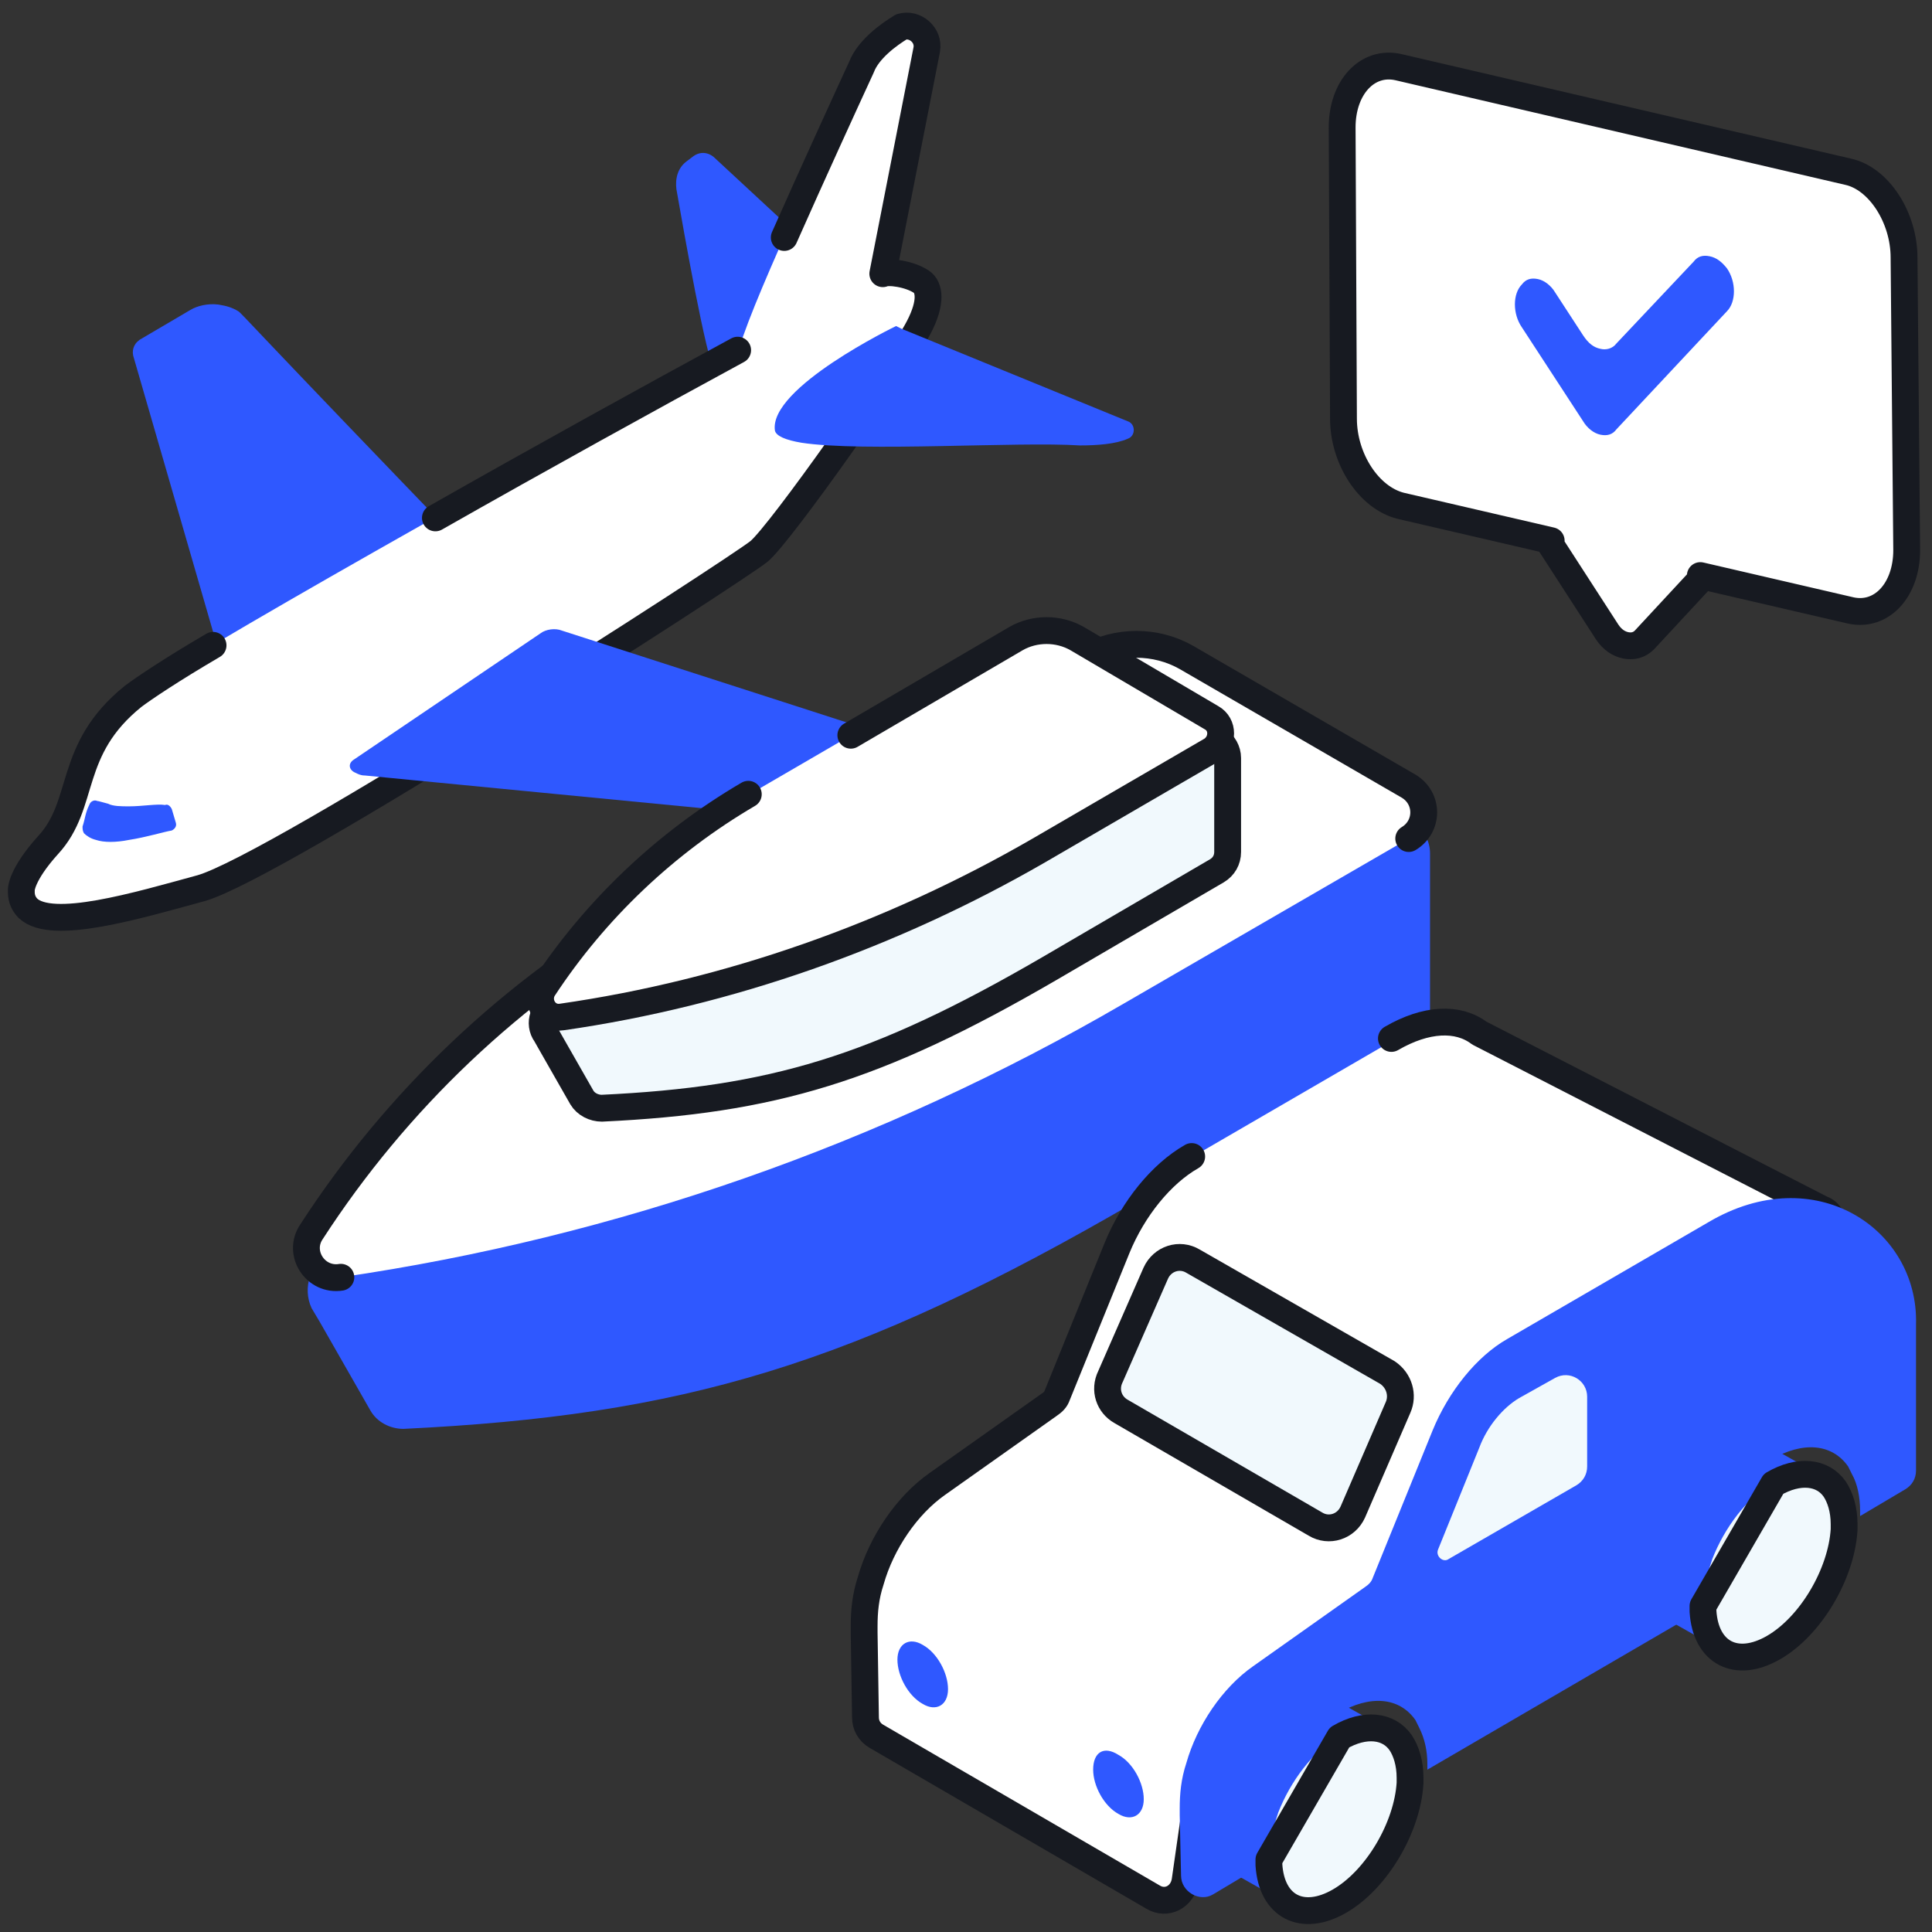 <svg width="144" height="144" viewBox="0 0 144 144" fill="none" xmlns="http://www.w3.org/2000/svg">
<rect x="0" y="0" width="144" height="144" fill="#333333" stroke="none"/>
<path d="M17.764 23.2C17.665 23.2 17.665 23.2 17.764 23.2C17.268 22.9 16.871 22.8 16.276 22.7C15.482 22.6 14.688 22.8 14.192 23.1L10.619 25.2C10.024 25.5 9.825 26 9.924 26.5L17.07 51.2L35.628 41.8C18.36 23.9 18.062 23.4 17.764 23.2Z" fill="#2F58FF"/>
<path d="M63.217 21.1L53.293 27.8C52.598 26.5 51.011 17.5 50.415 14.1C50.316 13.3 50.514 12.5 51.209 12L51.606 11.7C52.102 11.3 52.698 11.3 53.194 11.7L63.118 20.9L63.217 21.1Z" fill="#2F58FF"/>
<path d="M68.378 21.2C68.378 21.1 68.378 21.1 68.279 21C67.882 20 67.286 20.1 66.294 20.1C66.195 20.1 65.996 20.2 65.599 20.4L68.874 3.7C69.073 2.6 67.981 1.7 66.988 2C65.996 2.6 64.507 3.7 64.011 5C62.225 9.7 56.469 21.4 55.079 26C39.498 34.5 13.1 49.3 9.825 51.9C4.863 55.9 6.352 59.9 3.474 63C1.489 65.2 1.489 66.3 1.489 66.3C1.489 66.4 1.489 66.5 1.489 66.5C1.489 67 1.687 67.4 1.985 67.7C3.771 69.4 10.123 67.5 14.886 66.2C20.543 64.6 54.881 42.4 56.469 41.1C58.057 39.8 67.187 27.3 68.378 24.4C69.172 22.4 69.073 22.2 68.775 21.9C68.675 21.7 68.477 21.6 68.378 21.2Z" fill="white"/>
<path d="M15.88 48.1C12.803 49.9 10.719 51.3 9.925 51.9C4.963 55.9 6.452 59.9 3.574 63C1.589 65.2 1.589 66.3 1.589 66.3C1.589 66.4 1.589 66.5 1.589 66.5C1.589 67 1.787 67.4 2.085 67.7C3.871 69.4 10.223 67.5 14.986 66.2C20.643 64.6 54.981 42.4 56.569 41.1C58.157 39.8 67.088 27.1 68.478 24.4C69.47 22.5 69.272 21.4 68.676 21C67.783 20.4 66.195 20.2 65.798 20.4L69.073 3.7C69.272 2.6 68.18 1.7 67.188 2C66.195 2.6 64.707 3.7 64.21 5C62.92 7.8 60.539 13 58.455 17.7" stroke="#171A21" stroke-width="2" stroke-miterlimit="10" stroke-linecap="round" stroke-linejoin="round"/>
<path d="M54.98 26.1C48.529 29.6 40.193 34.2 32.452 38.6" stroke="#171A21" stroke-width="2" stroke-miterlimit="10" stroke-linecap="round" stroke-linejoin="round"/>
<path d="M84.058 31.4C84.653 31.6 84.653 32.5 84.058 32.7C83.165 33.1 81.775 33.2 80.485 33.2C75.821 32.9 64.309 33.7 59.744 33C58.553 32.8 57.858 32.5 57.759 32.1C57.263 28.9 66.79 24.3 66.79 24.3L67.187 24.5L84.058 31.4Z" fill="#2F58FF"/>
<path d="M72.943 57.1C72.645 56.9 71.951 56.7 41.88 47C41.384 46.8 40.689 46.9 40.292 47.2L26.398 56.6C25.902 56.9 26.002 57.4 26.498 57.6C26.696 57.7 26.895 57.8 27.192 57.8L67.385 61.7C68.179 61.8 68.973 61.6 69.569 61.3L73.141 59.2C73.737 58.9 73.935 58.4 73.836 58C73.638 57.6 73.439 57.3 72.943 57.1C73.042 57.1 73.042 57.1 72.943 57.1Z" fill="#2F58FF"/>
<path d="M9.627 60.1C9.031 60.1 8.436 60.1 8.039 59.9C7.642 59.8 7.344 59.7 7.245 59.7C7.046 59.6 6.749 59.7 6.65 60C6.352 60.6 6.352 61 6.153 61.6C6.153 61.8 6.153 61.9 6.253 62.1C6.451 62.3 6.749 62.5 7.146 62.6C7.741 62.8 8.634 62.8 9.627 62.6C10.917 62.4 12.207 62 12.803 61.9C13.001 61.8 13.2 61.6 13.1 61.3L12.803 60.3C12.703 60.1 12.505 59.9 12.306 60C11.711 59.9 10.619 60.1 9.627 60.1Z" fill="#2F58FF"/>
<path d="M24.612 93.5L45.85 84.7C46.048 84.6 46.148 84.6 46.247 84.5C47.239 83.9 48.232 83.2 49.324 82.6L84.356 62.2C85.249 61.7 86.242 61.7 87.035 62.2L91.303 64.7C91.998 65.1 92.891 65.2 93.685 64.9L102.815 61.1C104.601 60.4 106.586 61.7 106.586 63.6V75.2C106.586 76.1 106.189 77 105.296 77.5L84.753 89.5C63.614 101.8 50.812 105.5 30.071 106.5C29.078 106.5 28.086 106 27.59 105.1L23.818 98.5L23.223 97.5C22.528 96 23.124 94.1 24.612 93.5Z" fill="#2F58FF"/>
<path d="M48.331 68L80.981 49C83.264 47.7 86.142 47.7 88.425 49L104.998 58.6C106.487 59.5 106.487 61.6 104.998 62.5L83.76 74.8C65.698 85.3 45.949 92.2 25.406 95.2C23.52 95.5 22.131 93.4 23.223 91.8C29.574 82 38.208 73.8 48.331 68Z" fill="white"/>
<path d="M25.406 95.2C23.52 95.5 22.131 93.4 23.223 91.8C29.574 82 38.208 73.8 48.331 68L80.981 49C83.264 47.7 86.142 47.7 88.425 49L104.998 58.6C106.487 59.5 106.487 61.6 104.998 62.5" stroke="#171A21" stroke-width="2" stroke-miterlimit="10" stroke-linecap="round" stroke-linejoin="round"/>
<path d="M41.483 74.8L54.385 69.4C54.484 69.4 54.583 69.3 54.682 69.3C55.278 68.9 55.873 68.5 56.568 68.1L77.905 55.7C78.401 55.4 79.096 55.4 79.592 55.7L82.173 57.2C82.57 57.5 83.165 57.5 83.661 57.3L89.219 55C90.31 54.5 91.501 55.4 91.501 56.5V63.5C91.501 64.1 91.204 64.6 90.707 64.9L78.203 72.2C65.301 79.7 57.561 82 44.858 82.6C44.262 82.6 43.667 82.3 43.369 81.8L41.086 77.8L40.689 77.1C40.094 76.3 40.491 75.1 41.483 74.8Z" fill="#F1F9FD" stroke="#171A21" stroke-width="2" stroke-miterlimit="10" stroke-linecap="round" stroke-linejoin="round"/>
<path d="M55.873 59.2L75.821 47.6C77.21 46.8 78.996 46.8 80.386 47.6L90.409 53.5C91.302 54 91.302 55.3 90.409 55.9L77.508 63.4C66.492 69.7 54.384 74 41.88 75.8C40.689 76 39.895 74.7 40.491 73.7C44.46 67.8 49.72 62.8 55.873 59.2Z" fill="white"/>
<path d="M63.416 54.8L75.722 47.6C77.111 46.8 78.897 46.8 80.287 47.6L90.31 53.5C91.203 54 91.203 55.3 90.31 55.9L77.409 63.4C66.492 69.7 54.384 74 41.88 75.8C40.689 76 39.895 74.7 40.491 73.7C44.361 67.8 49.621 62.8 55.774 59.2" stroke="#171A21" stroke-width="2" stroke-miterlimit="10" stroke-linecap="round" stroke-linejoin="round"/>
<path d="M136.856 91.6C136.856 91 136.558 90.4 135.962 90.2L110.457 77.1C108.869 75.9 106.488 76 103.907 77.5L88.922 86.2C86.639 87.5 84.555 90.1 83.364 93L78.898 104C78.799 104.3 78.601 104.5 78.303 104.7L69.967 110.6C67.684 112.2 65.798 115 65.004 117.8C64.608 119 64.508 120.1 64.508 121.2C64.508 121.3 64.508 121.5 64.508 121.6V121.7L64.608 128C64.608 128.6 64.905 129.1 65.401 129.4L86.044 141.4C87.036 142 88.227 141.4 88.426 140.2L89.617 131.9C89.716 131.5 89.815 131.2 90.113 131L98.251 123.2C98.35 123.1 98.548 123 98.747 122.9L121.275 113.3C121.374 113.2 121.572 113.2 121.672 113.1L132.588 104.5C132.687 104.4 132.787 104.3 132.886 104.2L136.459 99C136.657 98.7 136.756 98.4 136.756 98.1V91.6H136.856Z" fill="white"/>
<path d="M88.822 86.2C86.539 87.5 84.455 90.1 83.264 93L78.798 104C78.699 104.3 78.501 104.5 78.203 104.7L69.867 110.6C67.584 112.2 65.698 115 64.904 117.8C64.507 119 64.408 120.1 64.408 121.2C64.408 121.3 64.408 121.5 64.408 121.6V121.7L64.507 128C64.507 128.6 64.805 129.1 65.301 129.4L85.944 141.4C86.936 142 88.127 141.4 88.326 140.2L89.516 131.9C89.616 131.5 89.715 131.2 90.013 131L98.15 123.2C98.25 123.1 98.448 123 98.647 122.9L121.175 113.3C121.274 113.2 121.472 113.2 121.572 113.1L132.488 104.5C132.587 104.4 132.687 104.3 132.786 104.2L136.359 99C136.557 98.7 136.656 98.4 136.656 98.1V91.5C136.656 90.9 136.359 90.3 135.763 90.1L110.258 77C108.67 75.8 106.288 75.9 103.708 77.4" stroke="#171A21" stroke-width="2" stroke-miterlimit="10" stroke-linecap="round" stroke-linejoin="round"/>
<path d="M129.61 93.8V102.1L133.779 99.7C133.779 99.7 133.282 97.7 132.985 96.6L132.885 96.2C132.786 96 132.786 95.8 132.687 95.6C132.091 94.3 131 93.7 129.61 93.8Z" fill="#98A2F2"/>
<path d="M127.328 94.5L119.19 99.2V108.1L127.725 103.1V94.2C127.626 94.4 127.526 94.5 127.328 94.5Z" fill="#98A2F2"/>
<path d="M95.967 141.9L88.524 137.7L96.463 125L103.41 128.9L95.967 141.9Z" fill="#2F58FF"/>
<path d="M99.838 129.4C97.853 130.5 96.165 132.8 95.272 135.1C94.875 136.3 94.578 137.5 94.578 138.6C94.578 138.7 94.578 138.9 94.578 139C94.776 142.1 97.059 143.3 99.838 141.7C102.616 140.1 104.899 136.2 105.097 132.9C105.097 132.8 105.097 132.6 105.097 132.5C105.097 131.4 104.8 130.5 104.403 129.9C103.509 128.5 101.822 128.3 99.838 129.4Z" fill="#F1F9FD"/>
<path d="M94.578 138.6C94.578 138.7 94.578 138.9 94.578 139C94.776 142.1 97.059 143.3 99.838 141.7C102.616 140.1 104.899 136.2 105.097 132.9C105.097 132.8 105.097 132.6 105.097 132.5C105.097 131.4 104.8 130.5 104.403 129.9C103.509 128.6 101.723 128.4 99.838 129.5L94.578 138.6Z" stroke="#171A21" stroke-width="2" stroke-miterlimit="10" stroke-linecap="round" stroke-linejoin="round"/>
<path d="M128.32 123L120.877 118.8L128.816 106.1L135.763 110L128.32 123Z" fill="#2F58FF"/>
<path d="M132.19 110.5C130.206 111.6 128.519 113.9 127.625 116.2C127.228 117.4 126.931 118.6 126.931 119.7C126.931 119.8 126.931 120 126.931 120.1C127.129 123.2 129.412 124.4 132.19 122.8C134.969 121.2 137.252 117.3 137.45 114C137.45 113.9 137.45 113.7 137.45 113.6C137.45 112.5 137.153 111.6 136.756 111C135.862 109.6 134.175 109.4 132.19 110.5Z" fill="#F1F9FD"/>
<path d="M126.931 119.7C126.931 119.8 126.931 120 126.931 120.1C127.129 123.2 129.412 124.4 132.19 122.8C134.969 121.2 137.252 117.3 137.45 114C137.45 113.9 137.45 113.7 137.45 113.6C137.45 112.5 137.153 111.6 136.756 111C135.862 109.7 134.076 109.5 132.19 110.6L126.931 119.7Z" stroke="#171A21" stroke-width="2" stroke-miterlimit="10" stroke-linecap="round" stroke-linejoin="round"/>
<path d="M127.328 91.1L112.342 99.8C110.06 101.1 107.976 103.7 106.785 106.6L102.319 117.6C102.22 117.9 102.021 118.1 101.723 118.3L93.387 124.2C91.105 125.8 89.219 128.6 88.425 131.4C88.028 132.6 87.929 133.7 87.929 134.8C87.929 134.9 87.929 135.1 87.929 135.2V135.3L88.028 139.8C88.028 141 89.417 141.8 90.41 141.2L93.089 139.6C93.089 139.5 93.089 139.3 93.089 139.2C93.089 138.1 93.189 137.2 93.585 136.1L93.685 135.9C93.784 135.6 93.883 135.2 93.983 134.9C95.173 131.8 97.357 129.1 99.739 127.7C102.12 126.3 104.304 126.5 105.495 128.2C105.594 128.4 105.693 128.6 105.792 128.8C106.189 129.6 106.388 130.5 106.388 131.5C106.388 131.6 106.388 131.8 106.388 131.9L125.442 120.8C125.442 120.7 125.442 120.5 125.442 120.4C125.442 119.3 125.641 118.2 125.938 117C126.038 116.7 126.137 116.3 126.236 116C127.427 112.9 129.61 110.2 131.992 108.8C134.374 107.4 136.557 107.6 137.748 109.3C137.847 109.5 137.947 109.7 138.046 109.9C138.443 110.6 138.641 111.6 138.641 112.6C138.641 112.7 138.641 112.9 138.641 113L142.016 111C142.512 110.7 142.809 110.2 142.809 109.6V98.7C143.008 91.6 135.267 86.4 127.328 91.1Z" fill="#2F58FF"/>
<path d="M107.975 116.2C107.578 116.5 106.983 116 107.182 115.5L110.258 107.9C110.853 106.3 112.044 104.9 113.235 104.2L115.915 102.7C117.006 102.1 118.297 102.9 118.297 104.1V109.3C118.297 109.9 117.999 110.4 117.503 110.7L107.975 116.2Z" fill="#F1F9FD"/>
<path d="M118.098 114L116.113 115.1C115.716 115.3 115.418 115.9 115.418 116.4C115.418 116.9 115.716 117.1 116.113 116.8L118.098 115.7C118.495 115.5 118.793 114.9 118.793 114.4C118.793 114 118.495 113.8 118.098 114Z" fill="#2F58FF"/>
<path d="M83.562 105.2L98.051 113.6C99.044 114.2 100.334 113.8 100.83 112.7L104.204 104.9C104.601 104 104.303 102.9 103.41 102.3L88.921 94C87.928 93.4 86.638 93.8 86.142 94.9L82.768 102.6C82.272 103.6 82.669 104.7 83.562 105.2Z" fill="#F1F9FD" stroke="#171A21" stroke-width="2" stroke-miterlimit="10" stroke-linecap="round" stroke-linejoin="round"/>
<path d="M68.775 122.6C69.866 123.2 70.66 124.7 70.66 125.9C70.66 127.1 69.767 127.6 68.775 127C67.683 126.4 66.889 124.9 66.889 123.7C66.889 122.5 67.782 122 68.775 122.6Z" fill="#2F58FF"/>
<path d="M83.364 130.8C84.455 131.4 85.249 132.9 85.249 134.1C85.249 135.3 84.356 135.8 83.364 135.2C82.272 134.6 81.478 133.1 81.478 131.9C81.478 130.6 82.272 130.1 83.364 130.8Z" fill="#2F58FF"/>
<path d="M137.748 12.8L104.204 5C101.921 4.5 100.036 6.5 100.036 9.5L100.135 31.2C100.135 34.2 102.02 37.1 104.402 37.7L115.617 40.3L115.517 40.5L119.785 47.1C120.182 47.7 120.678 48 121.174 48.1C121.67 48.2 122.167 48.1 122.564 47.7L126.831 43.1L126.732 42.9L137.946 45.5C140.229 46 142.114 44 142.114 41L141.916 19.2C141.916 16.2 140.03 13.3 137.748 12.8Z" fill="white" stroke="#171A21" stroke-width="2" stroke-miterlimit="10" stroke-linecap="round" stroke-linejoin="round"/>
<path d="M127.426 19.1C126.93 19 126.533 19.1 126.235 19.5L120.479 25.6C120.182 26 119.685 26.1 119.288 26C118.792 25.9 118.395 25.6 117.998 25L115.914 21.8C115.616 21.3 115.12 20.9 114.624 20.8C114.128 20.7 113.731 20.8 113.433 21.2C112.738 21.9 112.738 23.4 113.433 24.4L117.998 31.4C118.296 31.9 118.792 32.3 119.288 32.4C119.785 32.5 120.182 32.4 120.479 32L128.716 23.2C129.411 22.5 129.411 21 128.716 20C128.319 19.5 127.922 19.2 127.426 19.1Z" fill="#2F58FF"/>
</svg>
